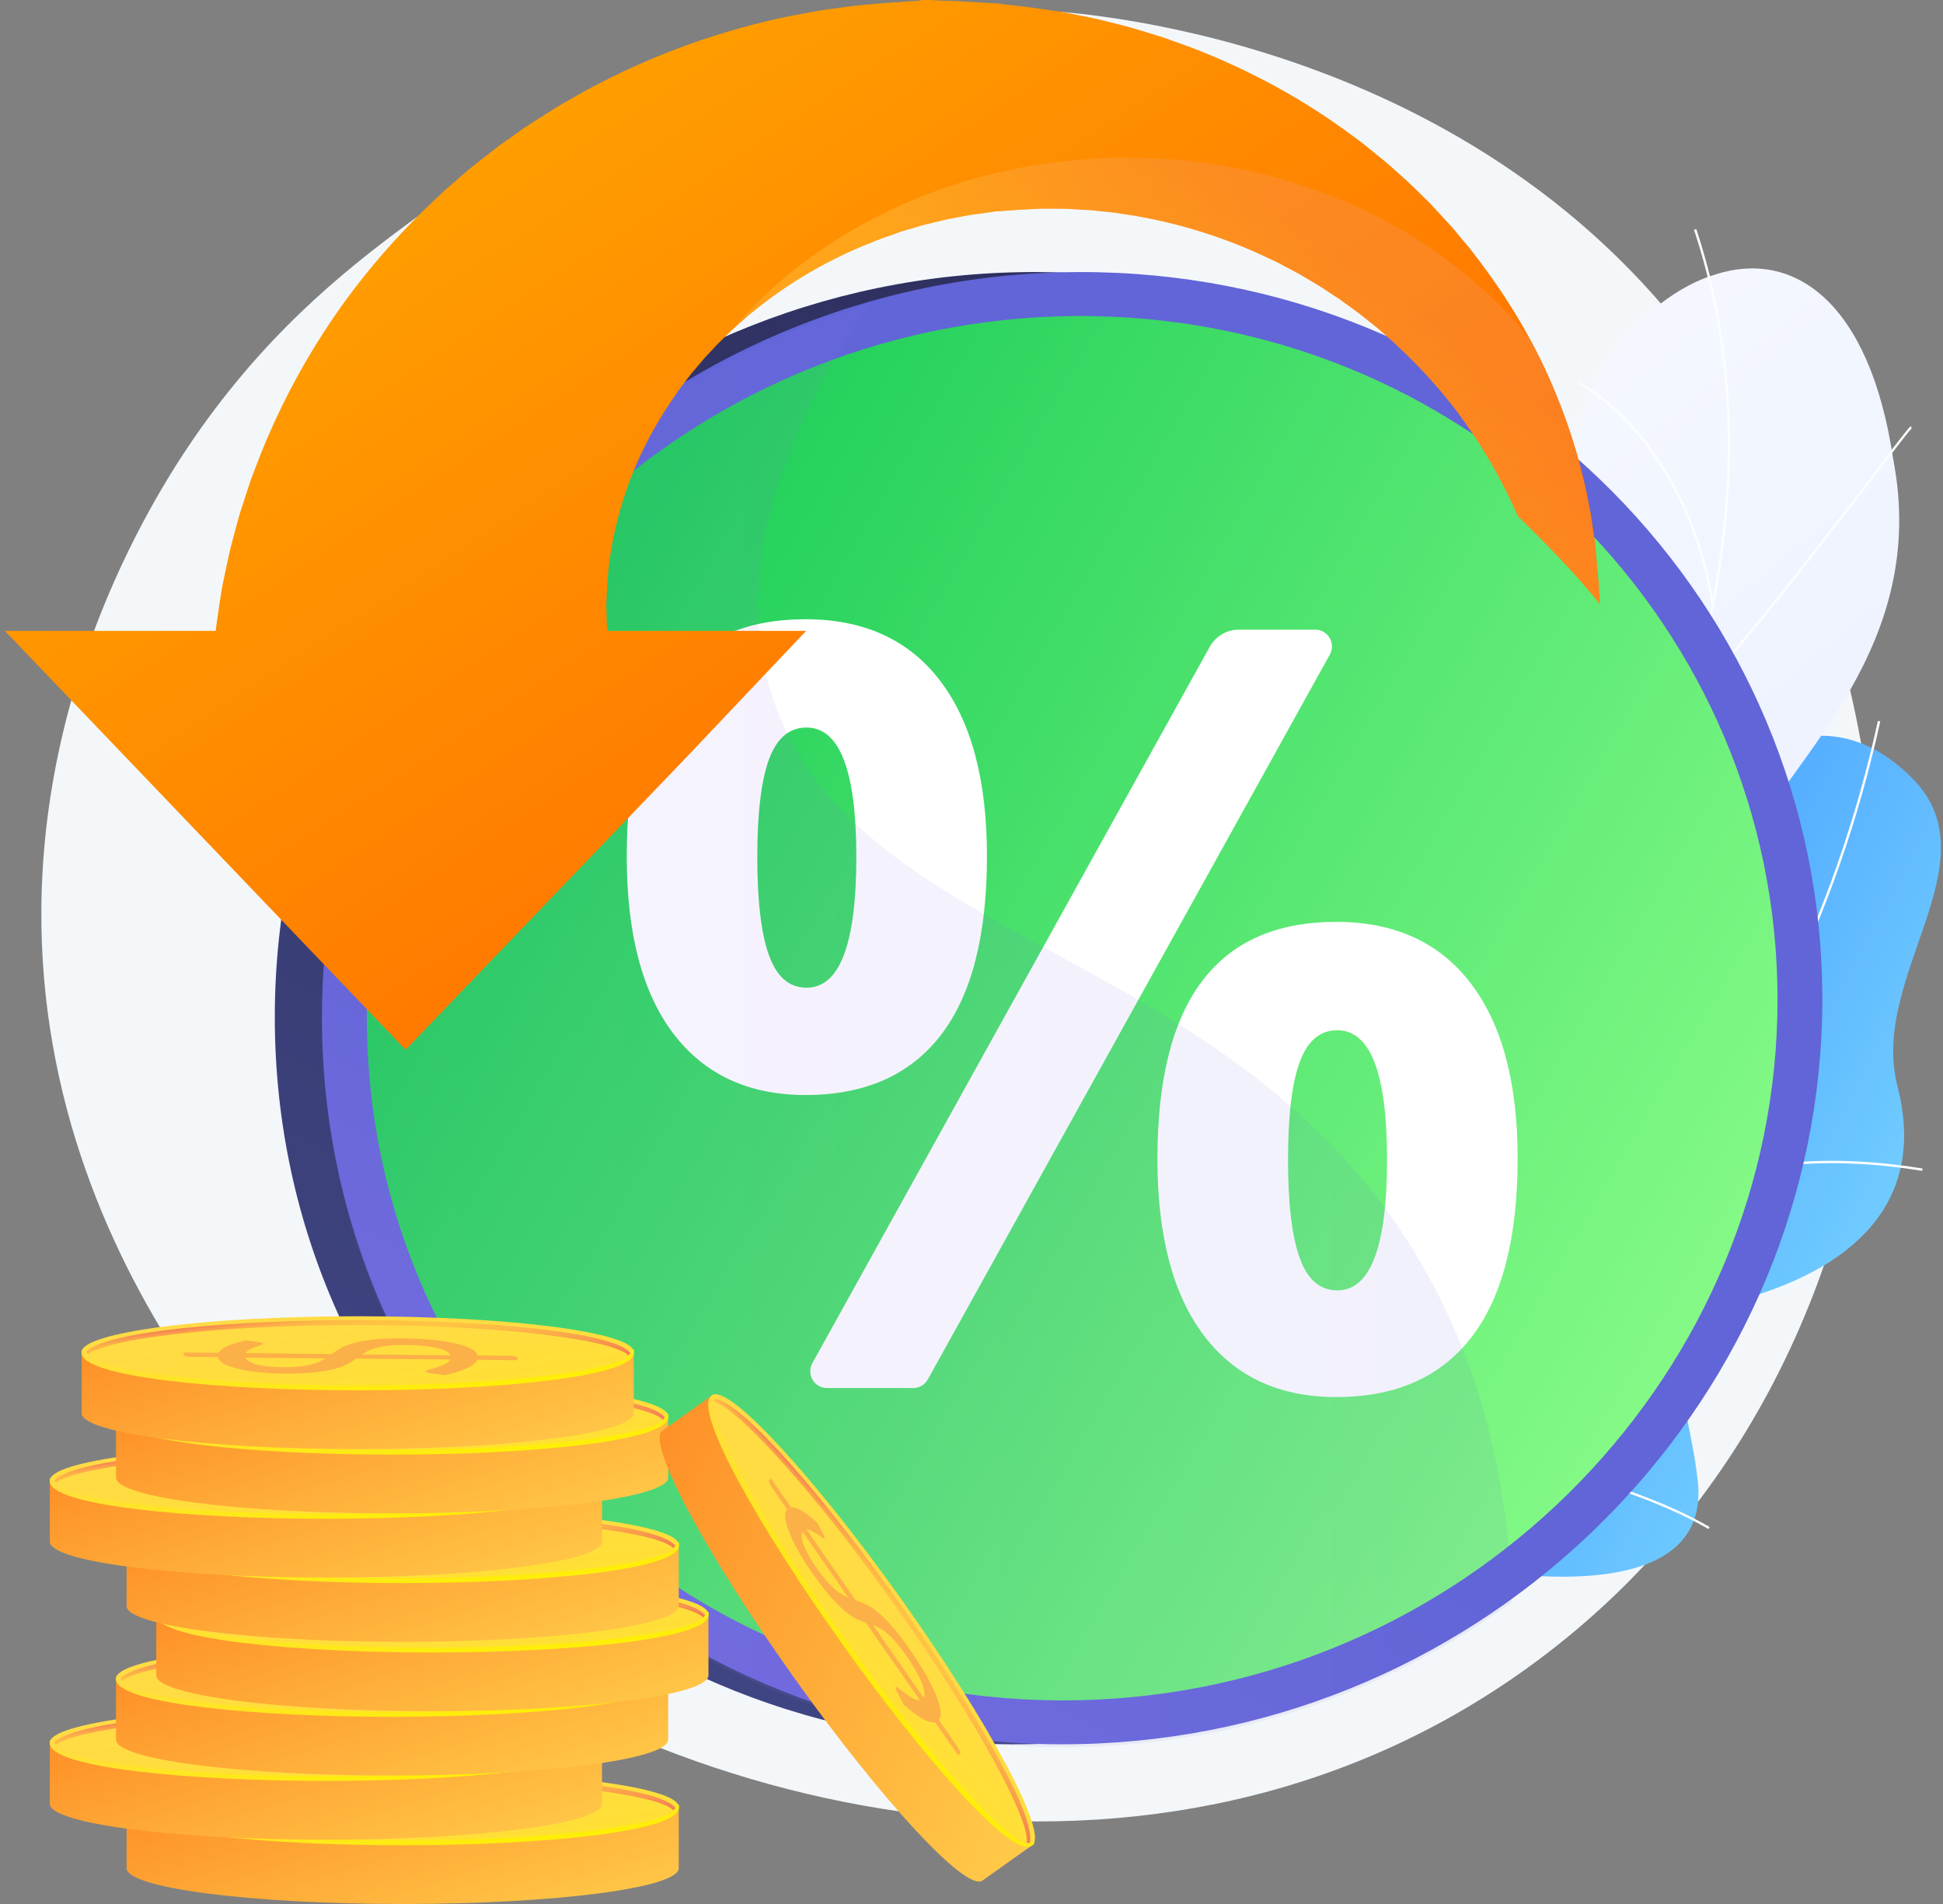 <svg width="100" height="98" viewBox="0 0 100 98" fill="none" xmlns="http://www.w3.org/2000/svg">
<rect x="0" y="0" width="100" height="98" fill="#808080" stroke="none"/>
<path d="M87.455 18.107C75.414 1.625 54.797 0.595 53.52 0.536C37.26 -0.218 25.651 8.075 21.467 11.159C18.427 13.4 14.212 16.564 10.277 22.129C8.482 24.667 2.229 34.087 2.129 46.761C1.974 66.462 16.802 79.285 19.496 81.519C34.058 93.601 59.531 99.618 78.633 85.834C101.07 69.647 100.841 36.431 87.455 18.107Z" fill="#F4F7FA"/>
<path d="M62.142 84.588C61.578 84.391 60.523 83.465 60.35 83.108C59.185 80.746 56.719 76.469 57.456 73.782C57.58 73.322 59.748 73.332 60.129 72.966C61.512 72.634 62.01 72.606 63.169 71.648C66.592 68.816 61.775 61.122 69.424 60.392C75.026 59.856 79.083 62.605 80.241 54.326C81.4 46.048 91.01 32.551 98.424 40.062C102.678 44.374 96.194 50.249 97.656 55.903C99.047 61.277 96.138 64.843 90.356 66.672C84.574 68.498 86.86 71.327 87.382 76.265C88.012 82.195 79.266 81.376 75.262 80.653C72.035 80.069 63.428 80.764 62.142 84.588Z" fill="url(#paint0_linear)"/>
<path d="M58.925 78.696L58.894 78.578C68.435 76.192 76.991 70.943 83.63 63.407C89.948 56.235 94.451 47.14 96.65 37.105L96.771 37.133C94.568 47.189 90.056 56.301 83.724 63.49C77.067 71.043 68.491 76.303 58.925 78.696Z" fill="#FCFDFE"/>
<path d="M87.929 78.7C83.295 76.013 74.978 74.212 69.39 74.678L69.379 74.557C74.992 74.087 83.34 75.899 87.991 78.596L87.929 78.7Z" fill="#FCFDFE"/>
<path d="M62.639 77.722L62.577 77.614C65.098 76.151 66.786 73.468 67.585 69.64C68.172 66.835 68.28 63.491 67.903 59.701L68.024 59.691C68.401 63.491 68.293 66.849 67.702 69.668C66.9 73.527 65.195 76.238 62.639 77.722Z" fill="#FCFDFE"/>
<path d="M84.581 62.43L84.516 62.326C89.125 59.324 94.911 59.48 98.95 60.144L98.929 60.265C94.911 59.608 89.16 59.449 84.581 62.43Z" fill="#FCFDFE"/>
<path d="M91.543 51.934L91.425 51.9C92.162 49.344 92.857 43.98 89.233 36.788L89.343 36.732C90.567 39.16 91.435 41.733 91.85 44.164C92.324 46.965 92.22 49.579 91.543 51.934Z" fill="#FCFDFE"/>
<path d="M77.644 80.356C74.639 79.914 71.634 79.402 68.636 78.825C68.588 78.87 67.602 72.334 70.707 68.907C76.846 62.267 72.71 56.309 71.53 52.778C69.663 47.802 70.645 42.417 75.708 42.338C81.324 42.141 82.341 32.845 81.324 24.39C80.535 20.268 84.429 15.264 88.309 14.119C92.272 12.854 96.228 15.447 97.442 23.664C99.278 33.181 92.331 38.921 89.762 43.69C87.23 48.372 93.12 52.162 88.378 56.312C84.395 59.998 79.37 62.651 81.206 67.281C83.098 71.867 82.645 75.612 77.644 80.356Z" fill="url(#paint1_linear)"/>
<path d="M73.626 80.744L73.505 80.74C73.505 80.681 76.379 66.935 81.331 53.556C82.016 51.391 82.759 49.206 83.478 47.093C85.404 41.435 87.393 35.584 88.337 29.757C89.392 23.245 89.018 17.38 87.185 11.827L87.303 11.789C89.139 17.36 89.52 23.245 88.458 29.774C87.51 35.608 85.519 41.466 83.592 47.127C82.873 49.24 82.13 51.426 81.445 53.59C76.451 67.081 73.633 80.664 73.626 80.744Z" fill="#FCFDFE"/>
<path d="M87.068 36.158L86.978 36.075C90.329 32.351 94.371 27.06 96.543 24.217C98.293 21.928 98.3 21.931 98.372 21.942L98.362 22L98.386 22.056C98.296 22.118 97.563 23.076 96.636 24.29C94.468 27.139 90.422 32.434 87.068 36.158Z" fill="#FCFDFE"/>
<path d="M88.081 31.054C87.389 26.787 85.629 23.979 84.277 22.378C82.783 20.607 81.407 19.836 81.269 19.819C81.269 19.819 81.282 19.819 81.296 19.808L81.227 19.708C81.258 19.687 81.293 19.691 81.376 19.729C81.746 19.891 83.132 20.756 84.588 22.564C86.421 24.84 87.669 27.772 88.199 31.037L88.081 31.054Z" fill="#FCFDFE"/>
<path d="M78.502 62.312L78.381 62.298C78.855 58.328 77.928 54.057 75.632 49.603C74.435 47.28 72.907 45.008 71.091 42.843C70.96 42.687 70.915 42.632 70.897 42.604L71.005 42.542C71.015 42.559 71.091 42.649 71.184 42.763C73.007 44.935 74.539 47.217 75.742 49.548C78.049 54.023 78.979 58.315 78.502 62.312Z" fill="#FCFDFE"/>
<path d="M79.858 58.131L79.754 58.066C83.357 52.242 90.958 51.837 91.024 51.858L91.069 51.917L91.027 51.976L91.007 51.917L91 51.976C90.879 51.979 83.406 52.401 79.858 58.131ZM90.986 51.862L91.007 51.92L90.986 51.862Z" fill="#FCFDFE"/>
<path d="M74.127 78.503L74.006 78.499C74.069 76.77 73.453 73.824 70.147 69.602C69.967 69.374 69.967 69.374 69.974 69.339L70.095 69.356L70.033 69.349L70.088 69.325C70.099 69.342 70.164 69.429 70.244 69.526C73.571 73.776 74.193 76.753 74.127 78.503Z" fill="#FCFDFE"/>
<path d="M74.892 75.245L74.774 75.211C75.154 73.897 76.655 71.32 82.416 68.838C82.496 68.803 82.548 68.782 82.565 68.772L82.621 68.879C82.6 68.889 82.548 68.914 82.465 68.948C76.749 71.414 75.265 73.952 74.892 75.245Z" fill="#FCFDFE"/>
<path d="M91.363 51.426C91.363 71.645 74.978 88.784 54.077 89.739C32.367 90.731 14.143 74.011 14.143 52.356C14.143 30.701 32.367 13.546 54.077 14.012C74.982 14.462 91.363 31.206 91.363 51.426Z" fill="url(#paint2_linear)"/>
<path d="M93.79 51.426C93.79 71.645 77.406 88.784 56.505 89.739C34.795 90.731 16.57 74.011 16.57 52.356C16.57 30.701 34.795 13.546 56.505 14.012C77.406 14.462 93.79 31.206 93.79 51.426Z" fill="url(#paint3_linear)"/>
<path d="M91.484 51.453C91.484 70.504 76.029 86.623 56.352 87.484C35.96 88.376 18.88 72.648 18.88 52.332C18.88 32.015 35.96 15.873 56.349 16.274C76.029 16.658 91.484 32.403 91.484 51.453Z" fill="url(#paint4_linear)"/>
<path d="M48.42 53.279C50.004 51.225 50.795 48.154 50.795 44.063C50.795 40.152 49.99 37.14 48.382 35.034C46.774 32.928 44.464 31.873 41.459 31.873C35.324 31.873 32.256 35.937 32.256 44.063C32.256 48.047 33.055 51.094 34.656 53.2C36.258 55.306 38.526 56.361 41.459 56.361C44.516 56.361 46.836 55.334 48.42 53.279ZM41.51 50.838C40.622 50.838 39.975 50.281 39.577 49.171C39.176 48.061 38.976 46.373 38.976 44.115C38.976 41.857 39.176 40.18 39.577 39.087C39.978 37.994 40.622 37.448 41.51 37.448C43.219 37.448 44.073 39.672 44.073 44.115C44.069 48.597 43.219 50.838 41.51 50.838Z" fill="white"/>
<path d="M75.694 50.61C74.086 48.504 71.776 47.449 68.771 47.449C62.636 47.449 59.569 51.512 59.569 59.639C59.569 63.605 60.367 66.642 61.968 68.748C63.57 70.854 65.838 71.908 68.771 71.908C71.828 71.908 74.151 70.881 75.732 68.827C77.316 66.773 78.108 63.709 78.108 59.639C78.108 55.728 77.305 52.719 75.694 50.61ZM68.826 66.417C67.937 66.417 67.291 65.86 66.893 64.75C66.492 63.64 66.291 61.953 66.291 59.694C66.291 57.436 66.492 55.759 66.893 54.666C67.294 53.573 67.937 53.027 68.826 53.027C70.534 53.027 71.388 55.251 71.388 59.694C71.385 64.176 70.534 66.417 68.826 66.417Z" fill="white"/>
<path d="M68.435 32.838C68.283 32.579 68.003 32.41 67.706 32.41H63.75C63.127 32.41 62.557 32.759 62.256 33.302L41.808 70.165C41.663 70.428 41.666 70.757 41.818 71.016C41.97 71.275 42.251 71.442 42.548 71.442H47.009C47.317 71.442 47.6 71.269 47.752 70.999L68.446 33.686C68.591 33.426 68.588 33.098 68.435 32.838Z" fill="white"/>
<g opacity="0.3">
<path opacity="0.3" d="M39.678 35.622C38.395 31.438 38.453 25.082 44.712 15.693C28.563 20.344 16.57 34.989 16.57 52.508C16.57 74.16 34.795 90.883 56.505 89.891C64.51 89.524 71.838 86.792 77.828 82.456C77.641 76.681 76.385 70.359 72.851 64.529C63.137 48.497 43.706 48.749 39.678 35.622Z" fill="url(#paint5_linear)"/>
</g>
<path d="M82.33 30.964V31.082C81.244 29.671 79.301 27.71 78.135 26.576C78.115 26.524 78.076 26.475 78.056 26.424C77.406 24.94 76.531 23.335 75.386 21.731C74.248 20.123 72.806 18.543 71.122 17.083C70.922 16.893 70.686 16.727 70.472 16.547C70.362 16.461 70.251 16.371 70.14 16.284L69.978 16.153C69.919 16.108 69.86 16.07 69.805 16.025C69.573 15.859 69.341 15.69 69.11 15.52L68.937 15.392L68.753 15.275C68.632 15.195 68.511 15.116 68.39 15.036C67.913 14.707 67.398 14.42 66.896 14.12C66.641 13.974 66.371 13.839 66.111 13.701C65.984 13.632 65.852 13.559 65.721 13.494C65.586 13.431 65.451 13.366 65.316 13.303C63.165 12.269 60.817 11.519 58.41 11.107C58.109 11.059 57.809 11.014 57.504 10.966C57.203 10.924 56.895 10.9 56.595 10.865L56.138 10.817L55.682 10.793L55.225 10.765C55.073 10.758 54.924 10.744 54.769 10.744C54.464 10.744 54.16 10.741 53.856 10.738C53.78 10.738 53.7 10.734 53.631 10.738L53.427 10.748L53.022 10.769L52.618 10.789C52.583 10.789 52.559 10.789 52.511 10.793L52.096 10.824L51.542 10.862L51.127 10.893L51.058 10.897H51.034C51.034 10.897 50.889 10.897 51.131 10.9L50.235 11.024C50.086 11.045 49.938 11.059 49.792 11.09L49.353 11.173L48.914 11.256L48.696 11.298C48.624 11.312 48.551 11.332 48.482 11.35C48.195 11.419 47.908 11.488 47.624 11.557C47.479 11.588 47.341 11.633 47.202 11.675L46.784 11.799L46.365 11.92L45.957 12.072C45.684 12.169 45.411 12.256 45.148 12.359C44.885 12.467 44.619 12.57 44.356 12.681C42.271 13.563 40.397 14.704 38.803 16.008L38.502 16.246L38.218 16.502C38.028 16.672 37.834 16.831 37.654 17.004C37.648 17.011 37.641 17.017 37.634 17.024C37.285 17.37 36.928 17.695 36.614 18.051C36.531 18.138 36.448 18.228 36.368 18.314L36.244 18.446L36.129 18.584C35.977 18.764 35.825 18.947 35.673 19.123C35.635 19.168 35.597 19.21 35.559 19.255L35.455 19.393C35.383 19.487 35.313 19.58 35.244 19.67C35.109 19.857 34.961 20.026 34.836 20.22C33.802 21.696 33.01 23.173 32.474 24.58C31.935 25.984 31.613 27.302 31.426 28.467C31.406 28.613 31.385 28.758 31.368 28.9C31.35 29.041 31.323 29.176 31.316 29.315C31.291 29.588 31.271 29.851 31.247 30.1C31.233 30.352 31.233 30.598 31.219 30.826C31.215 30.94 31.205 31.054 31.205 31.161C31.209 31.272 31.212 31.379 31.215 31.483C31.219 31.69 31.222 31.887 31.226 32.071C31.226 32.123 31.233 32.15 31.236 32.185C31.24 32.219 31.247 32.254 31.25 32.285C31.257 32.351 31.264 32.34 31.271 32.399C31.274 32.451 31.281 32.472 31.285 32.472H41.489L35.289 39.018L20.876 54.03L0.251 32.472H11.093C11.106 32.472 11.124 32.295 11.141 32.157C11.182 31.856 11.227 31.566 11.276 31.21C11.303 31.033 11.328 30.867 11.359 30.677C11.373 30.584 11.39 30.497 11.404 30.397C11.418 30.3 11.431 30.196 11.452 30.113C11.528 29.757 11.608 29.38 11.691 28.979C11.736 28.779 11.781 28.575 11.826 28.367C11.874 28.156 11.933 27.945 11.992 27.727C12.109 27.292 12.223 26.835 12.365 26.365C12.517 25.898 12.676 25.41 12.839 24.905C12.918 24.653 13.022 24.401 13.119 24.145C13.216 23.892 13.316 23.629 13.42 23.363C14.26 21.261 15.412 18.968 16.947 16.668C18.476 14.365 20.426 12.069 22.74 9.942C23.02 9.669 23.331 9.42 23.628 9.157C23.78 9.029 23.929 8.898 24.081 8.77L24.313 8.576L24.548 8.389C24.866 8.144 25.188 7.895 25.506 7.642L25.748 7.456L26.001 7.279C26.17 7.158 26.336 7.041 26.506 6.923C27.166 6.439 27.878 6.007 28.587 5.557C28.943 5.339 29.314 5.135 29.68 4.924C29.86 4.821 30.047 4.717 30.23 4.613C30.42 4.516 30.607 4.419 30.797 4.319C33.812 2.746 37.146 1.553 40.608 0.837C41.04 0.757 41.476 0.674 41.911 0.591C42.347 0.515 42.786 0.46 43.225 0.398L43.883 0.308L44.543 0.246L45.204 0.187C45.425 0.166 45.643 0.145 45.864 0.135C46.303 0.114 46.746 0.066 47.188 0.045C47.296 0.041 47.41 0 47.517 0H47.849L48.51 0.035L49.17 0.055C49.391 0.055 49.609 0.083 49.831 0.093L51.141 0.169C51.439 0.173 51.245 0.176 51.321 0.18L51.356 0.183L51.425 0.19L51.56 0.207L51.836 0.239L52.386 0.304L52.663 0.335L52.798 0.353L52.967 0.373L53.662 0.47L54.357 0.571L54.703 0.622C54.817 0.64 54.917 0.664 55.025 0.685C55.447 0.771 55.872 0.858 56.294 0.941C56.505 0.982 56.712 1.037 56.92 1.089L57.546 1.248L58.165 1.407L58.777 1.591C59.181 1.715 59.589 1.833 59.99 1.971C60.388 2.113 60.786 2.255 61.18 2.396C64.317 3.583 67.177 5.166 69.639 7.01C69.794 7.124 69.947 7.238 70.102 7.352C70.251 7.47 70.4 7.591 70.548 7.712C70.842 7.95 71.139 8.182 71.423 8.427C71.983 8.929 72.54 9.406 73.052 9.928C73.183 10.056 73.308 10.184 73.439 10.309L73.629 10.499L73.813 10.696C74.055 10.959 74.297 11.222 74.532 11.477L74.712 11.671L74.881 11.872C74.992 12.007 75.106 12.138 75.213 12.273C75.434 12.539 75.663 12.795 75.863 13.068C76.987 14.514 77.938 15.977 78.727 17.422C79.111 18.124 79.453 18.823 79.757 19.511C80.691 21.617 81.293 23.619 81.669 25.403C81.711 25.628 81.756 25.846 81.797 26.064C81.839 26.278 81.887 26.489 81.912 26.7C81.97 27.122 82.029 27.523 82.085 27.911C82.129 28.301 82.157 28.675 82.188 29.031C82.202 29.207 82.219 29.38 82.233 29.553C82.24 29.723 82.278 29.885 82.285 30.048C82.278 30.373 82.33 30.68 82.33 30.964Z" fill="url(#paint6_linear)"/>
<path opacity="0.4" d="M82.33 30.964V31.082C81.244 29.671 79.301 27.71 78.135 26.576C78.115 26.524 78.077 26.475 78.056 26.424C77.406 24.94 76.531 23.335 75.386 21.731C74.249 20.123 72.806 18.543 71.122 17.083C70.922 16.893 70.687 16.727 70.472 16.547C70.362 16.461 70.251 16.371 70.14 16.284L69.978 16.153C69.919 16.108 69.86 16.07 69.805 16.025C69.573 15.859 69.341 15.69 69.11 15.52L68.937 15.392L68.754 15.274C68.632 15.195 68.511 15.116 68.39 15.036C67.913 14.707 67.398 14.42 66.897 14.12C66.641 13.974 66.371 13.839 66.112 13.701C65.984 13.632 65.852 13.559 65.721 13.494C65.586 13.431 65.451 13.366 65.316 13.303C63.165 12.269 60.817 11.519 58.41 11.107C58.109 11.059 57.809 11.014 57.504 10.966C57.203 10.924 56.896 10.9 56.595 10.865L56.138 10.817L55.682 10.793L55.225 10.765C55.073 10.758 54.924 10.744 54.769 10.744C54.465 10.744 54.16 10.741 53.856 10.738C53.78 10.738 53.7 10.734 53.631 10.738L53.427 10.748L53.023 10.769L52.618 10.789C52.583 10.789 52.559 10.789 52.511 10.793L52.096 10.824L51.542 10.862L51.127 10.893L51.058 10.896H51.034C51.034 10.896 50.889 10.896 51.131 10.9L50.235 11.024C50.087 11.045 49.938 11.059 49.793 11.09L49.353 11.173L48.914 11.256L48.696 11.298C48.624 11.312 48.551 11.332 48.482 11.35C48.195 11.419 47.908 11.488 47.624 11.557C47.479 11.588 47.341 11.633 47.202 11.675L46.784 11.799L46.366 11.92L45.958 12.072C45.684 12.169 45.411 12.256 45.148 12.359C44.886 12.466 44.619 12.57 44.356 12.681C42.271 13.563 40.397 14.704 38.803 16.008L38.502 16.246L38.218 16.502C38.028 16.672 37.834 16.831 37.654 17.004C37.648 17.011 37.641 17.017 37.634 17.024C42.216 11.623 49.633 8.116 58.009 8.116C66.589 8.116 74.169 11.799 78.716 17.422C79.1 18.124 79.443 18.823 79.747 19.511C80.681 21.617 81.282 23.619 81.659 25.403C81.701 25.628 81.746 25.846 81.787 26.064C81.829 26.278 81.877 26.489 81.901 26.7C81.96 27.122 82.019 27.523 82.074 27.91C82.119 28.301 82.147 28.675 82.178 29.031C82.192 29.207 82.209 29.38 82.223 29.553C82.23 29.723 82.268 29.885 82.275 30.048C82.278 30.373 82.33 30.68 82.33 30.964Z" fill="url(#paint7_linear)"/>
<path d="M6.514 93.006V96.157C6.514 97.174 12.877 98 20.724 98C28.57 98 34.933 97.174 34.933 96.157V93.006H6.514Z" fill="url(#paint8_linear)"/>
<path d="M34.934 93.006C34.934 94.023 28.571 94.85 20.725 94.85C12.878 94.85 6.515 94.023 6.515 93.006C6.515 91.99 12.878 91.163 20.725 91.163C28.571 91.163 34.934 91.986 34.934 93.006Z" fill="url(#paint9_linear)"/>
<path d="M20.723 94.978C13.773 94.978 6.507 94.314 6.507 93.034C6.507 92.965 6.531 92.841 6.604 92.841C6.673 92.841 6.645 92.937 6.645 93.006C6.645 93.819 12.427 94.722 20.727 94.722C29.026 94.722 34.808 93.816 34.808 93.006C34.808 92.937 34.819 92.872 34.891 92.872C34.961 92.872 34.943 92.965 34.943 93.034C34.94 94.314 27.674 94.978 20.723 94.978Z" fill="url(#paint10_linear)"/>
<path d="M19.382 93.11C19.52 93.013 19.669 92.92 19.828 92.823C19.983 92.73 20.191 92.643 20.44 92.567C20.689 92.491 21 92.429 21.377 92.38C21.75 92.332 22.221 92.308 22.781 92.304C23.331 92.301 23.846 92.318 24.327 92.356C24.808 92.394 25.233 92.45 25.599 92.526C25.966 92.602 26.263 92.692 26.492 92.802C26.72 92.913 26.855 93.038 26.9 93.179L28.501 93.197C28.618 93.197 28.719 93.207 28.808 93.224C28.898 93.242 28.94 93.266 28.94 93.293V93.425L26.882 93.404C26.81 93.567 26.626 93.712 26.332 93.847C26.039 93.982 25.662 94.096 25.205 94.196L24.455 94.092C24.389 94.082 24.334 94.068 24.289 94.054C24.247 94.037 24.223 94.023 24.223 94.002C24.223 93.978 24.282 93.947 24.396 93.916C24.514 93.885 24.642 93.843 24.787 93.795C24.932 93.746 25.074 93.691 25.215 93.626C25.354 93.56 25.447 93.484 25.496 93.39L20.64 93.342C20.512 93.435 20.371 93.529 20.212 93.618C20.052 93.708 19.845 93.791 19.582 93.864C19.319 93.937 18.994 93.996 18.607 94.04C18.216 94.085 17.725 94.11 17.134 94.113C16.688 94.117 16.256 94.099 15.83 94.061C15.405 94.027 15.028 93.971 14.699 93.899C14.371 93.826 14.101 93.74 13.89 93.632C13.679 93.525 13.562 93.404 13.537 93.269L12.22 93.255C12.102 93.255 12.002 93.245 11.909 93.228C11.819 93.21 11.77 93.186 11.77 93.159V93.027L13.572 93.044C13.652 92.906 13.814 92.785 14.063 92.681C14.312 92.578 14.616 92.488 14.976 92.405L15.578 92.488C15.761 92.512 15.851 92.543 15.851 92.578C15.851 92.595 15.813 92.619 15.737 92.647C15.661 92.674 15.571 92.709 15.467 92.747C15.363 92.785 15.263 92.83 15.166 92.882C15.069 92.934 14.997 92.993 14.948 93.058L19.382 93.11ZM14.938 93.287C14.973 93.373 15.056 93.446 15.177 93.511C15.298 93.574 15.45 93.626 15.633 93.667C15.816 93.708 16.02 93.736 16.249 93.757C16.477 93.774 16.719 93.784 16.968 93.784C17.258 93.784 17.514 93.771 17.732 93.746C17.947 93.722 18.137 93.691 18.303 93.65C18.465 93.608 18.61 93.563 18.732 93.508C18.853 93.453 18.963 93.397 19.06 93.332L14.938 93.287ZM25.506 93.169C25.471 93.082 25.381 93.003 25.243 92.937C25.105 92.872 24.928 92.816 24.718 92.771C24.503 92.726 24.254 92.692 23.971 92.671C23.687 92.65 23.376 92.64 23.034 92.64C22.729 92.64 22.466 92.654 22.248 92.681C22.031 92.706 21.84 92.74 21.678 92.785C21.519 92.83 21.381 92.879 21.266 92.937C21.152 92.996 21.049 93.058 20.952 93.124L25.506 93.169Z" fill="#FCB048"/>
<path d="M20.724 91.36C14.388 91.36 7.79 91.917 6.735 92.996C6.777 93.034 6.815 93.076 6.85 93.117C7.738 92.367 13.185 91.613 20.72 91.613C28.449 91.613 33.982 92.408 34.653 93.176C34.688 93.134 34.722 93.093 34.76 93.055C33.892 91.938 27.173 91.36 20.724 91.36Z" fill="url(#paint11_linear)"/>
<path d="M2.565 89.696V92.846C2.565 93.863 8.928 94.69 16.774 94.69C24.621 94.69 30.984 93.863 30.984 92.846V89.696H2.565Z" fill="url(#paint12_linear)"/>
<path d="M30.98 89.696C30.98 90.713 24.617 91.539 16.771 91.539C8.924 91.539 2.562 90.713 2.562 89.696C2.562 88.679 8.924 87.853 16.771 87.853C24.621 87.849 30.98 88.676 30.98 89.696Z" fill="url(#paint13_linear)"/>
<path d="M16.774 91.666C9.823 91.666 2.558 91.002 2.558 89.723C2.558 89.654 2.582 89.529 2.655 89.529C2.724 89.529 2.696 89.626 2.696 89.695C2.696 90.508 8.478 91.41 16.778 91.41C25.077 91.41 30.859 90.504 30.859 89.695C30.859 89.626 30.87 89.56 30.942 89.56C31.011 89.56 30.994 89.654 30.994 89.723C30.991 91.002 23.722 91.666 16.774 91.666Z" fill="url(#paint14_linear)"/>
<path d="M15.429 89.797C15.567 89.7 15.716 89.607 15.875 89.51C16.031 89.417 16.238 89.33 16.487 89.254C16.736 89.178 17.047 89.116 17.424 89.068C17.798 89.019 18.268 88.995 18.828 88.992C19.378 88.988 19.893 89.005 20.374 89.043C20.855 89.081 21.28 89.137 21.647 89.213C22.013 89.289 22.311 89.379 22.539 89.49C22.767 89.6 22.902 89.725 22.947 89.866L24.548 89.884C24.666 89.884 24.766 89.894 24.856 89.911C24.946 89.929 24.987 89.953 24.987 89.981V90.112L22.93 90.091C22.857 90.254 22.674 90.399 22.38 90.534C22.086 90.669 21.709 90.783 21.253 90.883L20.502 90.779C20.436 90.769 20.381 90.755 20.336 90.741C20.291 90.724 20.27 90.71 20.27 90.689C20.27 90.665 20.329 90.634 20.443 90.603C20.561 90.572 20.689 90.53 20.834 90.482C20.979 90.434 21.121 90.378 21.263 90.312C21.401 90.247 21.495 90.171 21.543 90.077L16.688 90.029C16.56 90.122 16.418 90.216 16.259 90.306C16.1 90.395 15.893 90.478 15.63 90.551C15.367 90.624 15.042 90.683 14.655 90.728C14.264 90.772 13.773 90.797 13.181 90.8C12.735 90.804 12.303 90.786 11.878 90.748C11.452 90.714 11.075 90.658 10.747 90.586C10.418 90.513 10.149 90.427 9.938 90.319C9.727 90.212 9.609 90.091 9.585 89.956L8.267 89.942C8.15 89.942 8.049 89.932 7.956 89.915C7.866 89.897 7.818 89.873 7.818 89.846V89.714L9.619 89.732C9.699 89.593 9.861 89.472 10.111 89.368C10.36 89.265 10.664 89.175 11.023 89.095L11.625 89.178C11.808 89.203 11.898 89.234 11.898 89.268C11.898 89.285 11.86 89.31 11.784 89.337C11.708 89.365 11.618 89.4 11.514 89.438C11.411 89.476 11.31 89.521 11.214 89.573C11.117 89.624 11.044 89.683 10.996 89.749L15.429 89.797ZM10.989 89.977C11.023 90.064 11.106 90.136 11.227 90.202C11.348 90.264 11.501 90.316 11.684 90.358C11.867 90.399 12.071 90.427 12.3 90.447C12.528 90.465 12.77 90.475 13.019 90.475C13.309 90.475 13.565 90.461 13.783 90.437C13.997 90.413 14.188 90.382 14.354 90.34C14.516 90.299 14.661 90.254 14.782 90.198C14.903 90.143 15.014 90.088 15.111 90.022L10.989 89.977ZM21.557 89.859C21.522 89.773 21.432 89.694 21.294 89.628C21.156 89.562 20.979 89.507 20.768 89.462C20.554 89.417 20.305 89.382 20.021 89.362C19.738 89.341 19.427 89.33 19.084 89.33C18.78 89.33 18.517 89.344 18.299 89.372C18.081 89.396 17.891 89.431 17.729 89.476C17.57 89.521 17.431 89.569 17.317 89.628C17.203 89.687 17.099 89.749 17.003 89.815L21.557 89.859Z" fill="#FCB048"/>
<path d="M16.774 88.051C10.439 88.051 3.841 88.608 2.786 89.687C2.828 89.725 2.866 89.766 2.9 89.808C3.789 89.057 9.236 88.303 16.771 88.303C24.5 88.303 30.033 89.099 30.704 89.866C30.738 89.825 30.773 89.783 30.811 89.745C29.943 88.628 23.224 88.051 16.774 88.051Z" fill="url(#paint15_linear)"/>
<path d="M5.971 86.394V89.545C5.971 90.561 12.334 91.388 20.18 91.388C28.027 91.388 34.39 90.561 34.39 89.545V86.394H5.971Z" fill="url(#paint16_linear)"/>
<path d="M34.391 86.394C34.391 87.411 28.028 88.238 20.182 88.238C12.335 88.238 5.972 87.411 5.972 86.394C5.972 85.378 12.335 84.551 20.182 84.551C28.028 84.551 34.391 85.378 34.391 86.394Z" fill="url(#paint17_linear)"/>
<path d="M20.18 88.366C13.23 88.366 5.964 87.702 5.964 86.422C5.964 86.353 5.988 86.228 6.061 86.228C6.13 86.228 6.103 86.325 6.103 86.394C6.103 87.207 11.884 88.11 20.184 88.11C28.483 88.11 34.266 87.204 34.266 86.394C34.266 86.325 34.276 86.26 34.349 86.26C34.418 86.26 34.4 86.353 34.4 86.422C34.397 87.702 27.131 88.366 20.18 88.366Z" fill="url(#paint18_linear)"/>
<path d="M18.839 86.498C18.977 86.401 19.126 86.308 19.285 86.211C19.441 86.118 19.648 86.031 19.897 85.955C20.146 85.879 20.457 85.817 20.834 85.769C21.208 85.72 21.678 85.696 22.238 85.692C22.788 85.689 23.303 85.706 23.784 85.744C24.265 85.782 24.69 85.838 25.056 85.914C25.423 85.99 25.721 86.08 25.949 86.19C26.177 86.301 26.312 86.426 26.357 86.567L27.958 86.585C28.076 86.585 28.176 86.595 28.266 86.612C28.356 86.63 28.397 86.654 28.397 86.681V86.813L26.34 86.792C26.267 86.955 26.084 87.1 25.79 87.235C25.496 87.37 25.119 87.484 24.662 87.584L23.912 87.48C23.846 87.47 23.791 87.456 23.746 87.442C23.701 87.425 23.68 87.411 23.68 87.39C23.68 87.366 23.739 87.335 23.853 87.304C23.971 87.273 24.099 87.231 24.244 87.183C24.389 87.135 24.531 87.079 24.673 87.013C24.811 86.948 24.904 86.872 24.953 86.778L20.098 86.73C19.97 86.823 19.828 86.917 19.669 87.007C19.51 87.096 19.302 87.179 19.039 87.252C18.777 87.325 18.451 87.383 18.064 87.428C17.673 87.473 17.182 87.498 16.591 87.501C16.145 87.504 15.713 87.487 15.287 87.449C14.862 87.415 14.485 87.359 14.156 87.287C13.828 87.214 13.558 87.128 13.347 87.02C13.136 86.913 13.019 86.792 12.995 86.657L11.677 86.643C11.559 86.643 11.459 86.633 11.366 86.616C11.276 86.599 11.227 86.574 11.227 86.547V86.415L13.029 86.433C13.109 86.294 13.271 86.173 13.52 86.069C13.769 85.966 14.073 85.876 14.433 85.796L15.035 85.879C15.218 85.903 15.308 85.934 15.308 85.969C15.308 85.986 15.27 86.011 15.194 86.038C15.118 86.066 15.028 86.1 14.924 86.139C14.82 86.177 14.72 86.222 14.623 86.273C14.527 86.325 14.454 86.384 14.405 86.45L18.839 86.498ZM14.395 86.678C14.43 86.764 14.513 86.837 14.634 86.903C14.755 86.965 14.907 87.017 15.09 87.058C15.274 87.1 15.477 87.128 15.706 87.148C15.934 87.166 16.176 87.176 16.425 87.176C16.715 87.176 16.971 87.162 17.189 87.138C17.404 87.114 17.594 87.083 17.76 87.041C17.922 87 18.068 86.955 18.189 86.899C18.31 86.844 18.42 86.789 18.517 86.723L14.395 86.678ZM24.963 86.56C24.929 86.474 24.839 86.394 24.7 86.329C24.562 86.263 24.386 86.208 24.175 86.163C23.96 86.118 23.711 86.083 23.428 86.062C23.144 86.042 22.833 86.031 22.491 86.031C22.186 86.031 21.924 86.045 21.706 86.073C21.488 86.097 21.298 86.132 21.135 86.177C20.976 86.222 20.838 86.27 20.724 86.329C20.609 86.388 20.506 86.45 20.409 86.516L24.963 86.56Z" fill="#FCB048"/>
<path d="M20.184 84.752C13.849 84.752 7.251 85.309 6.196 86.388C6.237 86.426 6.275 86.467 6.31 86.509C7.199 85.758 12.645 85.004 20.18 85.004C27.91 85.004 33.443 85.8 34.113 86.567C34.148 86.526 34.182 86.484 34.221 86.446C33.352 85.329 26.63 84.752 20.184 84.752Z" fill="url(#paint19_linear)"/>
<path d="M8.043 83.085V86.235C8.043 87.252 14.406 88.079 22.253 88.079C30.099 88.079 36.462 87.252 36.462 86.235V83.085H8.043Z" fill="url(#paint20_linear)"/>
<path d="M22.249 84.928C30.096 84.928 36.458 84.103 36.458 83.085C36.458 82.067 30.096 81.242 22.249 81.242C14.401 81.242 8.039 82.067 8.039 83.085C8.039 84.103 14.401 84.928 22.249 84.928Z" fill="url(#paint21_linear)"/>
<path d="M22.248 85.056C15.298 85.056 8.032 84.392 8.032 83.113C8.032 83.043 8.056 82.919 8.129 82.919C8.198 82.919 8.17 83.016 8.17 83.085C8.17 83.898 13.953 84.8 22.252 84.8C30.552 84.8 36.334 83.894 36.334 83.085C36.334 83.016 36.344 82.95 36.416 82.95C36.486 82.95 36.468 83.043 36.468 83.113C36.468 84.392 29.199 85.056 22.248 85.056Z" fill="url(#paint22_linear)"/>
<path d="M20.907 83.189C21.045 83.092 21.194 82.999 21.353 82.902C21.509 82.808 21.716 82.722 21.965 82.646C22.214 82.57 22.525 82.507 22.902 82.459C23.276 82.411 23.746 82.386 24.306 82.383C24.856 82.379 25.371 82.397 25.852 82.435C26.333 82.473 26.758 82.528 27.125 82.604C27.491 82.68 27.788 82.77 28.017 82.881C28.245 82.992 28.38 83.116 28.425 83.258L30.026 83.275C30.143 83.275 30.244 83.286 30.334 83.303C30.424 83.32 30.465 83.344 30.465 83.372V83.503L28.407 83.483C28.335 83.645 28.152 83.79 27.858 83.925C27.564 84.06 27.187 84.174 26.73 84.275L25.98 84.171C25.914 84.16 25.859 84.147 25.814 84.133C25.772 84.115 25.748 84.102 25.748 84.081C25.748 84.057 25.807 84.026 25.921 83.995C26.039 83.963 26.167 83.922 26.312 83.874C26.457 83.825 26.599 83.77 26.741 83.704C26.879 83.638 26.972 83.562 27.021 83.469L22.166 83.42C22.038 83.514 21.896 83.607 21.737 83.697C21.578 83.787 21.37 83.87 21.107 83.943C20.845 84.015 20.52 84.074 20.132 84.119C19.741 84.164 19.25 84.188 18.659 84.192C18.213 84.195 17.781 84.178 17.355 84.14C16.93 84.105 16.553 84.05 16.224 83.977C15.896 83.905 15.626 83.818 15.415 83.711C15.204 83.604 15.087 83.483 15.063 83.348L13.745 83.334C13.627 83.334 13.527 83.324 13.434 83.306C13.344 83.289 13.296 83.265 13.296 83.237V83.106L15.097 83.123C15.177 82.985 15.339 82.864 15.588 82.76C15.837 82.656 16.142 82.566 16.501 82.487L17.103 82.57C17.286 82.594 17.376 82.625 17.376 82.66C17.376 82.677 17.338 82.701 17.262 82.729C17.186 82.757 17.096 82.791 16.992 82.829C16.889 82.867 16.788 82.912 16.691 82.964C16.595 83.016 16.522 83.075 16.474 83.14L20.907 83.189ZM16.463 83.365C16.498 83.452 16.581 83.524 16.702 83.59C16.823 83.652 16.975 83.704 17.158 83.746C17.341 83.787 17.546 83.815 17.774 83.835C18.002 83.853 18.244 83.863 18.493 83.863C18.784 83.863 19.039 83.849 19.257 83.825C19.472 83.801 19.662 83.77 19.828 83.728C19.99 83.687 20.136 83.642 20.257 83.586C20.378 83.531 20.488 83.476 20.585 83.41L16.463 83.365ZM27.031 83.248C26.997 83.161 26.907 83.082 26.768 83.016C26.63 82.95 26.454 82.895 26.243 82.85C26.028 82.805 25.779 82.77 25.496 82.75C25.212 82.729 24.901 82.718 24.559 82.718C24.254 82.718 23.991 82.732 23.774 82.76C23.556 82.784 23.366 82.819 23.203 82.864C23.044 82.909 22.906 82.957 22.791 83.016C22.677 83.075 22.574 83.137 22.477 83.203L27.031 83.248Z" fill="#FCB048"/>
<path d="M22.252 81.439C15.917 81.439 9.319 81.996 8.264 83.075C8.305 83.113 8.343 83.154 8.378 83.196C9.267 82.445 14.713 81.691 22.248 81.691C29.977 81.691 35.51 82.487 36.181 83.254C36.216 83.213 36.25 83.171 36.288 83.133C35.42 82.016 28.698 81.439 22.252 81.439Z" fill="url(#paint23_linear)"/>
<path d="M6.514 79.513V82.663C6.514 83.68 12.877 84.506 20.724 84.506C28.57 84.506 34.933 83.68 34.933 82.663V79.513H6.514Z" fill="url(#paint24_linear)"/>
<path d="M34.934 79.513C34.934 80.529 28.571 81.356 20.725 81.356C12.878 81.356 6.515 80.529 6.515 79.513C6.515 78.496 12.878 77.67 20.725 77.67C28.571 77.67 34.934 78.496 34.934 79.513Z" fill="url(#paint25_linear)"/>
<path d="M20.723 81.484C13.773 81.484 6.507 80.82 6.507 79.54C6.507 79.471 6.531 79.347 6.604 79.347C6.673 79.347 6.645 79.444 6.645 79.513C6.645 80.326 12.427 81.228 20.727 81.228C29.026 81.228 34.808 80.322 34.808 79.513C34.808 79.444 34.819 79.378 34.891 79.378C34.961 79.378 34.943 79.471 34.943 79.54C34.94 80.82 27.674 81.484 20.723 81.484Z" fill="url(#paint26_linear)"/>
<path d="M19.382 79.617C19.52 79.52 19.669 79.426 19.828 79.329C19.983 79.236 20.191 79.15 20.44 79.074C20.689 78.998 21 78.935 21.377 78.887C21.751 78.838 22.221 78.814 22.781 78.811C23.331 78.807 23.846 78.825 24.327 78.863C24.808 78.901 25.233 78.956 25.599 79.032C25.966 79.108 26.263 79.198 26.492 79.309C26.72 79.419 26.855 79.544 26.9 79.686L28.501 79.703C28.618 79.703 28.719 79.713 28.809 79.731C28.898 79.748 28.94 79.772 28.94 79.8V79.931L26.882 79.91C26.81 80.073 26.627 80.218 26.333 80.353C26.039 80.488 25.662 80.602 25.205 80.702L24.455 80.599C24.389 80.588 24.334 80.574 24.289 80.561C24.247 80.543 24.223 80.529 24.223 80.509C24.223 80.484 24.282 80.453 24.396 80.422C24.514 80.391 24.642 80.35 24.787 80.301C24.932 80.253 25.074 80.198 25.216 80.132C25.354 80.066 25.447 79.99 25.496 79.897L20.644 79.852C20.516 79.945 20.374 80.038 20.215 80.128C20.056 80.218 19.849 80.301 19.586 80.374C19.323 80.447 18.998 80.505 18.611 80.55C18.22 80.595 17.729 80.619 17.137 80.623C16.691 80.626 16.259 80.609 15.834 80.571C15.408 80.536 15.031 80.481 14.703 80.409C14.374 80.336 14.105 80.249 13.894 80.142C13.683 80.035 13.565 79.914 13.541 79.779L12.223 79.765C12.106 79.765 12.006 79.755 11.912 79.738C11.822 79.72 11.774 79.696 11.774 79.668V79.537L13.576 79.554C13.655 79.416 13.818 79.295 14.067 79.191C14.316 79.087 14.62 78.998 14.98 78.918L15.581 79.001C15.764 79.025 15.854 79.056 15.854 79.091C15.854 79.108 15.816 79.132 15.74 79.16C15.664 79.188 15.574 79.222 15.471 79.26C15.367 79.298 15.267 79.343 15.17 79.395C15.073 79.447 15 79.506 14.952 79.572L19.382 79.617ZM14.938 79.796C14.973 79.883 15.056 79.955 15.177 80.021C15.298 80.083 15.45 80.135 15.633 80.177C15.816 80.218 16.02 80.246 16.249 80.267C16.477 80.284 16.719 80.294 16.968 80.294C17.259 80.294 17.514 80.281 17.732 80.256C17.947 80.232 18.137 80.201 18.303 80.159C18.465 80.118 18.611 80.073 18.732 80.018C18.853 79.962 18.963 79.907 19.06 79.841L14.938 79.796ZM25.506 79.679C25.471 79.592 25.382 79.513 25.243 79.447C25.105 79.381 24.929 79.326 24.718 79.281C24.503 79.236 24.254 79.202 23.971 79.181C23.687 79.16 23.376 79.15 23.034 79.15C22.729 79.15 22.466 79.163 22.248 79.191C22.031 79.215 21.84 79.25 21.678 79.295C21.519 79.34 21.381 79.388 21.266 79.447C21.152 79.506 21.049 79.568 20.952 79.634L25.506 79.679Z" fill="#FCB048"/>
<path d="M20.724 77.87C14.388 77.87 7.79 78.427 6.735 79.506C6.777 79.544 6.815 79.585 6.85 79.627C7.738 78.876 13.185 78.123 20.72 78.123C28.449 78.123 33.982 78.918 34.653 79.686C34.688 79.644 34.722 79.603 34.76 79.565C33.892 78.448 27.173 77.87 20.724 77.87Z" fill="url(#paint27_linear)"/>
<path d="M2.565 76.203V79.353C2.565 80.37 8.928 81.196 16.774 81.196C24.621 81.196 30.984 80.37 30.984 79.353V76.203H2.565Z" fill="url(#paint28_linear)"/>
<path d="M16.776 78.046C24.624 78.046 30.986 77.22 30.986 76.202C30.986 75.184 24.624 74.359 16.776 74.359C8.928 74.359 2.567 75.184 2.567 76.202C2.567 77.22 8.928 78.046 16.776 78.046Z" fill="url(#paint29_linear)"/>
<path d="M16.774 78.173C9.823 78.173 2.558 77.509 2.558 76.229C2.558 76.16 2.582 76.036 2.655 76.036C2.724 76.036 2.696 76.132 2.696 76.202C2.696 77.014 8.478 77.917 16.778 77.917C25.077 77.917 30.859 77.011 30.859 76.202C30.859 76.132 30.87 76.067 30.942 76.067C31.011 76.067 30.994 76.16 30.994 76.229C30.991 77.509 23.722 78.173 16.774 78.173Z" fill="url(#paint30_linear)"/>
<path d="M15.429 76.304C15.567 76.207 15.716 76.114 15.875 76.017C16.031 75.923 16.238 75.837 16.487 75.761C16.736 75.685 17.047 75.623 17.424 75.574C17.798 75.526 18.268 75.501 18.828 75.498C19.378 75.495 19.893 75.512 20.374 75.55C20.855 75.588 21.28 75.643 21.647 75.719C22.013 75.795 22.311 75.885 22.539 75.996C22.767 76.107 22.902 76.231 22.947 76.373L24.548 76.39C24.666 76.39 24.766 76.401 24.856 76.418C24.946 76.435 24.987 76.459 24.987 76.487V76.618L22.93 76.598C22.857 76.76 22.674 76.906 22.38 77.04C22.086 77.175 21.709 77.289 21.253 77.39L20.502 77.286C20.436 77.275 20.381 77.262 20.336 77.248C20.291 77.231 20.27 77.217 20.27 77.196C20.27 77.172 20.329 77.141 20.443 77.109C20.561 77.078 20.689 77.037 20.834 76.989C20.979 76.94 21.121 76.885 21.263 76.819C21.401 76.753 21.495 76.677 21.543 76.584L16.688 76.535C16.56 76.629 16.418 76.722 16.259 76.812C16.1 76.902 15.893 76.985 15.63 77.058C15.367 77.13 15.042 77.189 14.655 77.234C14.264 77.279 13.773 77.303 13.181 77.307C12.735 77.31 12.303 77.293 11.878 77.255C11.452 77.22 11.075 77.165 10.747 77.092C10.418 77.02 10.149 76.933 9.938 76.826C9.727 76.719 9.609 76.598 9.585 76.463L8.267 76.449C8.15 76.449 8.049 76.439 7.956 76.421C7.866 76.404 7.818 76.38 7.818 76.352V76.221L9.619 76.238C9.699 76.1 9.861 75.979 10.111 75.875C10.36 75.771 10.664 75.681 11.023 75.602L11.625 75.685C11.808 75.709 11.898 75.74 11.898 75.775C11.898 75.792 11.86 75.816 11.784 75.844C11.708 75.871 11.618 75.906 11.514 75.944C11.411 75.982 11.31 76.027 11.214 76.079C11.117 76.131 11.044 76.19 10.996 76.255L15.429 76.304ZM10.989 76.484C11.023 76.57 11.106 76.643 11.227 76.708C11.348 76.771 11.501 76.823 11.684 76.864C11.867 76.906 12.071 76.933 12.3 76.954C12.528 76.971 12.77 76.982 13.019 76.982C13.309 76.982 13.565 76.968 13.783 76.944C13.997 76.919 14.188 76.888 14.354 76.847C14.516 76.805 14.661 76.76 14.782 76.705C14.903 76.65 15.014 76.594 15.111 76.529L10.989 76.484ZM21.557 76.366C21.522 76.28 21.432 76.204 21.294 76.134C21.156 76.069 20.979 76.013 20.768 75.968C20.554 75.923 20.305 75.889 20.021 75.868C19.738 75.847 19.427 75.837 19.084 75.837C18.78 75.837 18.517 75.851 18.299 75.878C18.081 75.903 17.891 75.937 17.729 75.982C17.57 76.027 17.431 76.076 17.317 76.134C17.203 76.193 17.099 76.255 17.003 76.321L21.557 76.366Z" fill="#FCB048"/>
<path d="M16.774 74.557C10.439 74.557 3.841 75.114 2.786 76.193C2.828 76.231 2.866 76.272 2.9 76.314C3.789 75.564 9.236 74.81 16.771 74.81C24.5 74.81 30.033 75.605 30.704 76.373C30.738 76.331 30.773 76.29 30.811 76.252C29.943 75.135 23.224 74.557 16.774 74.557Z" fill="url(#paint31_linear)"/>
<path d="M5.971 72.901V76.051C5.971 77.068 12.334 77.894 20.18 77.894C28.027 77.894 34.39 77.068 34.39 76.051V72.901H5.971Z" fill="url(#paint32_linear)"/>
<path d="M20.182 74.744C28.029 74.744 34.391 73.919 34.391 72.901C34.391 71.883 28.029 71.058 20.182 71.058C12.334 71.058 5.972 71.883 5.972 72.901C5.972 73.919 12.334 74.744 20.182 74.744Z" fill="url(#paint33_linear)"/>
<path d="M20.18 74.872C13.23 74.872 5.964 74.208 5.964 72.929C5.964 72.859 5.988 72.735 6.061 72.735C6.13 72.735 6.103 72.832 6.103 72.901C6.103 73.714 11.884 74.616 20.184 74.616C28.483 74.616 34.266 73.71 34.266 72.901C34.266 72.832 34.276 72.766 34.349 72.766C34.418 72.766 34.4 72.859 34.4 72.929C34.397 74.212 27.131 74.872 20.18 74.872Z" fill="url(#paint34_linear)"/>
<path d="M18.839 73.005C18.977 72.908 19.126 72.814 19.285 72.718C19.441 72.624 19.648 72.538 19.897 72.462C20.146 72.386 20.457 72.323 20.834 72.275C21.208 72.227 21.678 72.202 22.238 72.199C22.788 72.195 23.303 72.213 23.784 72.251C24.265 72.289 24.69 72.344 25.056 72.42C25.423 72.496 25.721 72.586 25.949 72.697C26.177 72.808 26.312 72.932 26.357 73.074L27.958 73.091C28.076 73.091 28.176 73.101 28.266 73.119C28.356 73.136 28.397 73.16 28.397 73.188V73.319L26.34 73.299C26.267 73.461 26.084 73.606 25.79 73.741C25.496 73.876 25.119 73.99 24.662 74.091L23.912 73.987C23.846 73.976 23.791 73.963 23.746 73.949C23.701 73.931 23.68 73.918 23.68 73.897C23.68 73.873 23.739 73.841 23.853 73.81C23.971 73.779 24.099 73.738 24.244 73.689C24.389 73.641 24.531 73.586 24.673 73.52C24.811 73.454 24.904 73.378 24.953 73.285L20.098 73.236C19.97 73.33 19.828 73.423 19.669 73.513C19.51 73.603 19.302 73.686 19.039 73.758C18.777 73.831 18.451 73.89 18.064 73.935C17.673 73.98 17.182 74.004 16.591 74.007C16.145 74.011 15.713 73.994 15.287 73.956C14.862 73.921 14.485 73.866 14.156 73.793C13.828 73.72 13.558 73.634 13.347 73.527C13.136 73.42 13.019 73.299 12.995 73.164L11.677 73.15C11.559 73.15 11.459 73.139 11.366 73.122C11.276 73.105 11.227 73.081 11.227 73.053V72.922L13.029 72.939C13.109 72.801 13.271 72.68 13.52 72.576C13.769 72.472 14.073 72.382 14.433 72.299L15.035 72.382C15.218 72.406 15.308 72.438 15.308 72.472C15.308 72.489 15.27 72.514 15.194 72.541C15.118 72.569 15.028 72.603 14.924 72.641C14.82 72.68 14.72 72.725 14.623 72.776C14.527 72.828 14.454 72.887 14.405 72.953L18.839 73.005ZM14.395 73.184C14.43 73.271 14.513 73.344 14.634 73.409C14.755 73.471 14.907 73.523 15.09 73.565C15.274 73.606 15.477 73.634 15.706 73.655C15.934 73.672 16.176 73.682 16.425 73.682C16.715 73.682 16.971 73.669 17.189 73.644C17.404 73.62 17.594 73.589 17.76 73.547C17.922 73.506 18.068 73.461 18.189 73.406C18.31 73.35 18.42 73.295 18.517 73.229L14.395 73.184ZM24.963 73.067C24.929 72.98 24.839 72.901 24.7 72.835C24.562 72.769 24.386 72.714 24.175 72.669C23.96 72.624 23.711 72.59 23.428 72.569C23.144 72.548 22.833 72.538 22.491 72.538C22.186 72.538 21.924 72.552 21.706 72.579C21.488 72.603 21.298 72.638 21.135 72.683C20.976 72.728 20.838 72.776 20.724 72.835C20.609 72.894 20.506 72.956 20.409 73.022L24.963 73.067Z" fill="#FCB048"/>
<path d="M20.184 71.258C13.849 71.258 7.251 71.815 6.196 72.894C6.237 72.932 6.275 72.974 6.31 73.015C7.199 72.265 12.645 71.511 20.18 71.511C27.91 71.511 33.443 72.306 34.113 73.074C34.148 73.032 34.182 72.991 34.221 72.953C33.352 71.836 26.63 71.258 20.184 71.258Z" fill="url(#paint35_linear)"/>
<path d="M4.2 69.591V72.742C4.2 73.758 10.563 74.585 18.41 74.585C26.256 74.585 32.619 73.758 32.619 72.742V69.591H4.2Z" fill="url(#paint36_linear)"/>
<path d="M18.411 71.435C26.259 71.435 32.62 70.609 32.62 69.591C32.62 68.573 26.259 67.748 18.411 67.748C10.563 67.748 4.202 68.573 4.202 69.591C4.202 70.609 10.563 71.435 18.411 71.435Z" fill="url(#paint37_linear)"/>
<path d="M18.41 71.562C11.459 71.562 4.194 70.898 4.194 69.619C4.194 69.55 4.218 69.425 4.29 69.425C4.36 69.425 4.332 69.522 4.332 69.591C4.332 70.404 10.114 71.307 18.413 71.307C26.713 71.307 32.495 70.4 32.495 69.591C32.495 69.522 32.505 69.457 32.578 69.457C32.647 69.457 32.63 69.55 32.63 69.619C32.626 70.898 25.357 71.562 18.41 71.562Z" fill="url(#paint38_linear)"/>
<path d="M17.065 69.695C17.203 69.598 17.352 69.505 17.511 69.408C17.666 69.315 17.874 69.228 18.123 69.152C18.372 69.076 18.683 69.014 19.06 68.966C19.433 68.917 19.904 68.893 20.464 68.889C21.014 68.886 21.529 68.903 22.01 68.941C22.491 68.979 22.916 69.035 23.282 69.111C23.649 69.187 23.946 69.277 24.175 69.387C24.403 69.498 24.538 69.623 24.583 69.764L26.184 69.782C26.301 69.782 26.402 69.792 26.491 69.809C26.581 69.827 26.623 69.851 26.623 69.878V70.01L24.565 69.989C24.493 70.152 24.309 70.297 24.015 70.432C23.721 70.567 23.345 70.681 22.888 70.781L22.138 70.677C22.072 70.667 22.017 70.653 21.972 70.639C21.927 70.622 21.906 70.605 21.906 70.587C21.906 70.563 21.965 70.532 22.079 70.501C22.197 70.47 22.325 70.428 22.47 70.38C22.615 70.332 22.757 70.276 22.898 70.21C23.037 70.145 23.13 70.069 23.179 69.975L18.323 69.927C18.195 70.02 18.054 70.114 17.895 70.204C17.735 70.293 17.528 70.376 17.265 70.449C17.002 70.522 16.677 70.58 16.29 70.625C15.899 70.67 15.408 70.695 14.817 70.698C14.371 70.701 13.938 70.684 13.513 70.646C13.088 70.612 12.711 70.556 12.382 70.484C12.054 70.411 11.784 70.325 11.573 70.217C11.362 70.11 11.245 69.989 11.22 69.854L9.903 69.84C9.785 69.84 9.685 69.83 9.592 69.813C9.502 69.795 9.453 69.771 9.453 69.744V69.612L11.255 69.629C11.335 69.491 11.497 69.37 11.746 69.266C11.995 69.163 12.299 69.073 12.659 68.99L13.261 69.073C13.444 69.097 13.534 69.128 13.534 69.163C13.534 69.18 13.496 69.204 13.42 69.232C13.344 69.259 13.254 69.294 13.15 69.332C13.046 69.37 12.946 69.415 12.849 69.467C12.752 69.519 12.68 69.578 12.631 69.643L17.065 69.695ZM12.624 69.875C12.659 69.961 12.742 70.034 12.863 70.1C12.984 70.162 13.136 70.214 13.319 70.255C13.503 70.297 13.707 70.325 13.935 70.345C14.163 70.363 14.405 70.373 14.654 70.373C14.945 70.373 15.201 70.359 15.419 70.335C15.633 70.311 15.823 70.28 15.989 70.238C16.152 70.197 16.297 70.152 16.418 70.096C16.539 70.041 16.65 69.986 16.747 69.92L12.624 69.875ZM23.192 69.757C23.158 69.671 23.068 69.591 22.93 69.526C22.791 69.46 22.615 69.405 22.404 69.36C22.19 69.315 21.941 69.28 21.657 69.259C21.373 69.239 21.062 69.228 20.72 69.228C20.416 69.228 20.153 69.242 19.935 69.27C19.717 69.294 19.527 69.329 19.364 69.374C19.205 69.418 19.067 69.467 18.953 69.526C18.839 69.585 18.735 69.647 18.638 69.712L23.192 69.757Z" fill="#FCB048"/>
<path d="M18.41 67.949C12.075 67.949 5.476 68.505 4.422 69.585C4.463 69.623 4.501 69.664 4.536 69.706C5.425 68.955 10.871 68.201 18.406 68.201C26.135 68.201 31.668 68.997 32.339 69.764C32.374 69.723 32.408 69.681 32.446 69.643C31.578 68.526 24.859 67.949 18.41 67.949Z" fill="url(#paint39_linear)"/>
<path d="M36.658 71.815L34.089 73.641C33.259 74.232 36.275 79.893 40.822 86.287C45.37 92.681 49.73 97.388 50.56 96.796L53.13 94.97L36.658 71.815Z" fill="url(#paint40_linear)"/>
<path d="M53.13 94.971C52.3 95.562 47.939 90.855 43.392 84.461C38.844 78.067 35.829 72.403 36.659 71.815C37.489 71.224 41.849 75.93 46.397 82.324C50.948 88.718 53.96 94.379 53.13 94.971Z" fill="url(#paint41_linear)"/>
<path d="M43.288 84.534C39.259 78.87 35.587 72.566 36.631 71.822C36.69 71.781 36.804 71.729 36.845 71.787C36.887 71.846 36.79 71.877 36.731 71.915C36.071 72.386 38.685 77.621 43.495 84.385C48.306 91.146 52.393 95.337 53.057 94.864C53.116 94.822 53.175 94.794 53.216 94.853C53.258 94.912 53.171 94.95 53.112 94.991C52.068 95.735 47.316 90.198 43.288 84.534Z" fill="url(#paint42_linear)"/>
<path d="M44.031 82.359C44.19 82.418 44.353 82.483 44.522 82.556C44.688 82.629 44.879 82.746 45.083 82.905C45.29 83.064 45.522 83.282 45.778 83.562C46.033 83.839 46.328 84.209 46.653 84.662C46.974 85.108 47.258 85.537 47.507 85.952C47.756 86.367 47.956 86.744 48.105 87.086C48.257 87.428 48.354 87.722 48.395 87.975C48.437 88.224 48.413 88.407 48.323 88.528L49.236 89.842C49.301 89.936 49.353 90.025 49.391 90.109C49.429 90.192 49.436 90.24 49.412 90.257L49.305 90.333L48.129 88.646C47.956 88.68 47.728 88.615 47.448 88.452C47.168 88.29 46.857 88.051 46.511 87.736L46.161 87.065C46.13 87.003 46.11 86.951 46.099 86.906C46.085 86.861 46.089 86.834 46.103 86.823C46.123 86.809 46.179 86.841 46.276 86.913C46.369 86.989 46.48 87.072 46.601 87.162C46.725 87.252 46.853 87.335 46.988 87.415C47.123 87.491 47.24 87.522 47.341 87.508L44.567 83.524C44.419 83.476 44.26 83.41 44.093 83.334C43.928 83.258 43.741 83.133 43.53 82.964C43.319 82.795 43.084 82.563 42.821 82.269C42.558 81.975 42.254 81.591 41.908 81.111C41.649 80.751 41.41 80.388 41.196 80.021C40.978 79.655 40.805 79.316 40.673 79.008C40.542 78.697 40.456 78.427 40.421 78.192C40.386 77.96 40.414 77.794 40.514 77.694L39.761 76.611C39.695 76.518 39.643 76.428 39.601 76.342C39.563 76.259 39.556 76.207 39.581 76.189L39.688 76.114L40.718 77.59C40.877 77.576 41.071 77.638 41.299 77.78C41.528 77.925 41.78 78.119 42.053 78.365L42.337 78.904C42.423 79.067 42.451 79.16 42.423 79.181C42.409 79.191 42.368 79.174 42.302 79.129C42.236 79.081 42.157 79.029 42.064 78.966C41.974 78.904 41.877 78.849 41.78 78.8C41.68 78.752 41.59 78.724 41.51 78.724L44.031 82.359ZM41.31 78.842C41.261 78.921 41.248 79.029 41.265 79.167C41.285 79.302 41.331 79.457 41.403 79.63C41.476 79.803 41.572 79.987 41.687 80.184C41.804 80.381 41.936 80.581 42.081 80.785C42.25 81.021 42.409 81.221 42.555 81.387C42.7 81.55 42.835 81.684 42.963 81.795C43.091 81.906 43.212 81.996 43.326 82.061C43.44 82.131 43.551 82.183 43.658 82.227L41.31 78.842ZM47.534 87.383C47.586 87.304 47.597 87.186 47.569 87.038C47.541 86.889 47.486 86.713 47.4 86.512C47.313 86.311 47.196 86.09 47.05 85.845C46.905 85.603 46.732 85.34 46.532 85.063C46.355 84.818 46.189 84.61 46.044 84.448C45.895 84.285 45.757 84.15 45.629 84.043C45.501 83.936 45.38 83.853 45.269 83.797C45.155 83.739 45.044 83.69 44.937 83.649L47.534 87.383Z" fill="#FCB048"/>
<path d="M46.237 82.442C42.565 77.279 38.287 72.227 36.797 71.991C36.79 72.047 36.779 72.102 36.766 72.157C37.893 72.448 41.662 76.449 46.03 82.591C50.508 88.888 53.071 93.857 52.836 94.85C52.888 94.853 52.943 94.856 52.995 94.867C53.396 93.504 49.972 87.695 46.237 82.442Z" fill="url(#paint43_linear)"/>
<defs>
<linearGradient id="paint0_linear" x1="99.893" y1="84.588" x2="45.985" y2="57.225" gradientUnits="userSpaceOnUse">
<stop stop-color="#86E6FF"/>
<stop offset="1" stop-color="#1A68FF"/>
</linearGradient>
<linearGradient id="paint1_linear" x1="85.748" y1="336.61" x2="-95.149" y2="118.004" gradientUnits="userSpaceOnUse">
<stop stop-color="#ABC4FF"/>
<stop offset="1" stop-color="white"/>
</linearGradient>
<linearGradient id="paint2_linear" x1="25.564" y1="103.813" x2="83.8" y2="-7.513" gradientUnits="userSpaceOnUse">
<stop stop-color="#444B8C"/>
<stop offset="0.996" stop-color="#26264F"/>
</linearGradient>
<linearGradient id="paint3_linear" x1="-10.089" y1="176.61" x2="48.147" y2="65.283" gradientUnits="userSpaceOnUse">
<stop stop-color="#AA80F9"/>
<stop offset="0.996" stop-color="#6165D7"/>
</linearGradient>
<linearGradient id="paint4_linear" x1="17.134" y1="16.267" x2="99.437" y2="64.39" gradientUnits="userSpaceOnUse">
<stop stop-color="#02C34D"/>
<stop offset="1" stop-color="#91FF8C"/>
</linearGradient>
<linearGradient id="paint5_linear" x1="16.571" y1="52.811" x2="77.826" y2="52.811" gradientUnits="userSpaceOnUse">
<stop stop-color="#AA80F9"/>
<stop offset="0.996" stop-color="#6165D7"/>
</linearGradient>
<linearGradient id="paint6_linear" x1="0.251" y1="0" x2="49.879" y2="75.391" gradientUnits="userSpaceOnUse">
<stop stop-color="#FFB200"/>
<stop offset="1" stop-color="#FF5800"/>
</linearGradient>
<linearGradient id="paint7_linear" x1="55.562" y1="30.108" x2="70.1" y2="10.183" gradientUnits="userSpaceOnUse">
<stop stop-color="#FCB148"/>
<stop offset="0.052" stop-color="#FDBA46"/>
<stop offset="0.142" stop-color="#FFC244"/>
<stop offset="0.318" stop-color="#FFC444"/>
<stop offset="0.485" stop-color="#FDB946"/>
<stop offset="0.775" stop-color="#F99C4D"/>
<stop offset="0.866" stop-color="#F8924F"/>
<stop offset="1" stop-color="#F8924F"/>
</linearGradient>
<linearGradient id="paint8_linear" x1="5.795" y1="93.006" x2="9.805" y2="105.848" gradientUnits="userSpaceOnUse">
<stop stop-color="#FE8E27"/>
<stop offset="1" stop-color="#FFCC4A"/>
</linearGradient>
<linearGradient id="paint9_linear" x1="20.583" y1="91.821" x2="22.306" y2="106.249" gradientUnits="userSpaceOnUse">
<stop stop-color="#FFDB44"/>
<stop offset="1" stop-color="#FEEF06"/>
</linearGradient>
<linearGradient id="paint10_linear" x1="20.507" y1="91.177" x2="21.036" y2="95.609" gradientUnits="userSpaceOnUse">
<stop stop-color="#FFDB44"/>
<stop offset="1" stop-color="#FEEF06"/>
</linearGradient>
<linearGradient id="paint11_linear" x1="21.004" y1="95.144" x2="20.477" y2="90.728" gradientUnits="userSpaceOnUse">
<stop offset="0.004" stop-color="#F36F56"/>
<stop offset="0.306" stop-color="#F99C4C"/>
<stop offset="0.545" stop-color="#FDB946"/>
<stop offset="0.682" stop-color="#FFC444"/>
<stop offset="0.804" stop-color="#FFC244"/>
<stop offset="0.867" stop-color="#FEBA46"/>
<stop offset="0.916" stop-color="#FCAD49"/>
<stop offset="0.958" stop-color="#F99A4D"/>
<stop offset="0.996" stop-color="#F58152"/>
<stop offset="1" stop-color="#F57E53"/>
</linearGradient>
<linearGradient id="paint12_linear" x1="1.845" y1="89.696" x2="5.856" y2="102.538" gradientUnits="userSpaceOnUse">
<stop stop-color="#FE8E27"/>
<stop offset="1" stop-color="#FFCC4A"/>
</linearGradient>
<linearGradient id="paint13_linear" x1="16.632" y1="88.509" x2="18.355" y2="102.938" gradientUnits="userSpaceOnUse">
<stop stop-color="#FFDB44"/>
<stop offset="1" stop-color="#FEEF06"/>
</linearGradient>
<linearGradient id="paint14_linear" x1="16.557" y1="87.865" x2="17.086" y2="92.296" gradientUnits="userSpaceOnUse">
<stop stop-color="#FFDB44"/>
<stop offset="1" stop-color="#FEEF06"/>
</linearGradient>
<linearGradient id="paint15_linear" x1="17.054" y1="91.834" x2="16.527" y2="87.418" gradientUnits="userSpaceOnUse">
<stop offset="0.004" stop-color="#F36F56"/>
<stop offset="0.306" stop-color="#F99C4C"/>
<stop offset="0.545" stop-color="#FDB946"/>
<stop offset="0.682" stop-color="#FFC444"/>
<stop offset="0.804" stop-color="#FFC244"/>
<stop offset="0.867" stop-color="#FEBA46"/>
<stop offset="0.916" stop-color="#FCAD49"/>
<stop offset="0.958" stop-color="#F99A4D"/>
<stop offset="0.996" stop-color="#F58152"/>
<stop offset="1" stop-color="#F57E53"/>
</linearGradient>
<linearGradient id="paint16_linear" x1="5.252" y1="86.394" x2="9.262" y2="99.236" gradientUnits="userSpaceOnUse">
<stop stop-color="#FE8E27"/>
<stop offset="1" stop-color="#FFCC4A"/>
</linearGradient>
<linearGradient id="paint17_linear" x1="20.041" y1="85.21" x2="21.765" y2="99.638" gradientUnits="userSpaceOnUse">
<stop stop-color="#FFDB44"/>
<stop offset="1" stop-color="#FEEF06"/>
</linearGradient>
<linearGradient id="paint18_linear" x1="19.965" y1="84.566" x2="20.494" y2="88.998" gradientUnits="userSpaceOnUse">
<stop stop-color="#FFDB44"/>
<stop offset="1" stop-color="#FEEF06"/>
</linearGradient>
<linearGradient id="paint19_linear" x1="20.462" y1="88.533" x2="19.935" y2="84.117" gradientUnits="userSpaceOnUse">
<stop offset="0.004" stop-color="#F36F56"/>
<stop offset="0.306" stop-color="#F99C4C"/>
<stop offset="0.545" stop-color="#FDB946"/>
<stop offset="0.682" stop-color="#FFC444"/>
<stop offset="0.804" stop-color="#FFC244"/>
<stop offset="0.867" stop-color="#FEBA46"/>
<stop offset="0.916" stop-color="#FCAD49"/>
<stop offset="0.958" stop-color="#F99A4D"/>
<stop offset="0.996" stop-color="#F58152"/>
<stop offset="1" stop-color="#F57E53"/>
</linearGradient>
<linearGradient id="paint20_linear" x1="7.324" y1="83.085" x2="11.335" y2="95.927" gradientUnits="userSpaceOnUse">
<stop stop-color="#FE8E27"/>
<stop offset="1" stop-color="#FFCC4A"/>
</linearGradient>
<linearGradient id="paint21_linear" x1="22.108" y1="81.899" x2="23.832" y2="96.328" gradientUnits="userSpaceOnUse">
<stop stop-color="#FFDB44"/>
<stop offset="1" stop-color="#FEEF06"/>
</linearGradient>
<linearGradient id="paint22_linear" x1="22.033" y1="81.256" x2="22.562" y2="85.687" gradientUnits="userSpaceOnUse">
<stop stop-color="#FFDB44"/>
<stop offset="1" stop-color="#FEEF06"/>
</linearGradient>
<linearGradient id="paint23_linear" x1="22.531" y1="85.223" x2="22.003" y2="80.807" gradientUnits="userSpaceOnUse">
<stop offset="0.004" stop-color="#F36F56"/>
<stop offset="0.306" stop-color="#F99C4C"/>
<stop offset="0.545" stop-color="#FDB946"/>
<stop offset="0.682" stop-color="#FFC444"/>
<stop offset="0.804" stop-color="#FFC244"/>
<stop offset="0.867" stop-color="#FEBA46"/>
<stop offset="0.916" stop-color="#FCAD49"/>
<stop offset="0.958" stop-color="#F99A4D"/>
<stop offset="0.996" stop-color="#F58152"/>
<stop offset="1" stop-color="#F57E53"/>
</linearGradient>
<linearGradient id="paint24_linear" x1="5.795" y1="79.513" x2="9.805" y2="92.354" gradientUnits="userSpaceOnUse">
<stop stop-color="#FE8E27"/>
<stop offset="1" stop-color="#FFCC4A"/>
</linearGradient>
<linearGradient id="paint25_linear" x1="20.583" y1="78.328" x2="22.306" y2="92.756" gradientUnits="userSpaceOnUse">
<stop stop-color="#FFDB44"/>
<stop offset="1" stop-color="#FEEF06"/>
</linearGradient>
<linearGradient id="paint26_linear" x1="20.507" y1="77.684" x2="21.036" y2="82.116" gradientUnits="userSpaceOnUse">
<stop stop-color="#FFDB44"/>
<stop offset="1" stop-color="#FEEF06"/>
</linearGradient>
<linearGradient id="paint27_linear" x1="21.004" y1="81.651" x2="20.477" y2="77.236" gradientUnits="userSpaceOnUse">
<stop offset="0.004" stop-color="#F36F56"/>
<stop offset="0.306" stop-color="#F99C4C"/>
<stop offset="0.545" stop-color="#FDB946"/>
<stop offset="0.682" stop-color="#FFC444"/>
<stop offset="0.804" stop-color="#FFC244"/>
<stop offset="0.867" stop-color="#FEBA46"/>
<stop offset="0.916" stop-color="#FCAD49"/>
<stop offset="0.958" stop-color="#F99A4D"/>
<stop offset="0.996" stop-color="#F58152"/>
<stop offset="1" stop-color="#F57E53"/>
</linearGradient>
<linearGradient id="paint28_linear" x1="1.845" y1="76.203" x2="5.856" y2="89.044" gradientUnits="userSpaceOnUse">
<stop stop-color="#FE8E27"/>
<stop offset="1" stop-color="#FFCC4A"/>
</linearGradient>
<linearGradient id="paint29_linear" x1="16.634" y1="75.017" x2="18.357" y2="89.445" gradientUnits="userSpaceOnUse">
<stop stop-color="#FFDB44"/>
<stop offset="1" stop-color="#FEEF06"/>
</linearGradient>
<linearGradient id="paint30_linear" x1="16.557" y1="74.373" x2="17.086" y2="78.804" gradientUnits="userSpaceOnUse">
<stop stop-color="#FFDB44"/>
<stop offset="1" stop-color="#FEEF06"/>
</linearGradient>
<linearGradient id="paint31_linear" x1="17.054" y1="78.341" x2="16.527" y2="73.925" gradientUnits="userSpaceOnUse">
<stop offset="0.004" stop-color="#F36F56"/>
<stop offset="0.306" stop-color="#F99C4C"/>
<stop offset="0.545" stop-color="#FDB946"/>
<stop offset="0.682" stop-color="#FFC444"/>
<stop offset="0.804" stop-color="#FFC244"/>
<stop offset="0.867" stop-color="#FEBA46"/>
<stop offset="0.916" stop-color="#FCAD49"/>
<stop offset="0.958" stop-color="#F99A4D"/>
<stop offset="0.996" stop-color="#F58152"/>
<stop offset="1" stop-color="#F57E53"/>
</linearGradient>
<linearGradient id="paint32_linear" x1="5.252" y1="72.901" x2="9.262" y2="85.742" gradientUnits="userSpaceOnUse">
<stop stop-color="#FE8E27"/>
<stop offset="1" stop-color="#FFCC4A"/>
</linearGradient>
<linearGradient id="paint33_linear" x1="20.041" y1="71.717" x2="21.765" y2="86.145" gradientUnits="userSpaceOnUse">
<stop stop-color="#FFDB44"/>
<stop offset="1" stop-color="#FEEF06"/>
</linearGradient>
<linearGradient id="paint34_linear" x1="19.965" y1="71.074" x2="20.494" y2="75.505" gradientUnits="userSpaceOnUse">
<stop stop-color="#FFDB44"/>
<stop offset="1" stop-color="#FEEF06"/>
</linearGradient>
<linearGradient id="paint35_linear" x1="20.462" y1="75.04" x2="19.935" y2="70.625" gradientUnits="userSpaceOnUse">
<stop offset="0.004" stop-color="#F36F56"/>
<stop offset="0.306" stop-color="#F99C4C"/>
<stop offset="0.545" stop-color="#FDB946"/>
<stop offset="0.682" stop-color="#FFC444"/>
<stop offset="0.804" stop-color="#FFC244"/>
<stop offset="0.867" stop-color="#FEBA46"/>
<stop offset="0.916" stop-color="#FCAD49"/>
<stop offset="0.958" stop-color="#F99A4D"/>
<stop offset="0.996" stop-color="#F58152"/>
<stop offset="1" stop-color="#F57E53"/>
</linearGradient>
<linearGradient id="paint36_linear" x1="3.481" y1="69.591" x2="7.492" y2="82.433" gradientUnits="userSpaceOnUse">
<stop stop-color="#FE8E27"/>
<stop offset="1" stop-color="#FFCC4A"/>
</linearGradient>
<linearGradient id="paint37_linear" x1="18.268" y1="68.407" x2="19.992" y2="82.835" gradientUnits="userSpaceOnUse">
<stop stop-color="#FFDB44"/>
<stop offset="1" stop-color="#FEEF06"/>
</linearGradient>
<linearGradient id="paint38_linear" x1="18.192" y1="67.763" x2="18.721" y2="72.194" gradientUnits="userSpaceOnUse">
<stop stop-color="#FFDB44"/>
<stop offset="1" stop-color="#FEEF06"/>
</linearGradient>
<linearGradient id="paint39_linear" x1="18.69" y1="71.73" x2="18.162" y2="67.314" gradientUnits="userSpaceOnUse">
<stop offset="0.004" stop-color="#F36F56"/>
<stop offset="0.306" stop-color="#F99C4C"/>
<stop offset="0.545" stop-color="#FDB946"/>
<stop offset="0.682" stop-color="#FFC444"/>
<stop offset="0.804" stop-color="#FFC244"/>
<stop offset="0.867" stop-color="#FEBA46"/>
<stop offset="0.916" stop-color="#FCAD49"/>
<stop offset="0.958" stop-color="#F99A4D"/>
<stop offset="0.996" stop-color="#F58152"/>
<stop offset="1" stop-color="#F57E53"/>
</linearGradient>
<linearGradient id="paint40_linear" x1="33.466" y1="71.815" x2="59.148" y2="82.884" gradientUnits="userSpaceOnUse">
<stop stop-color="#FE8E27"/>
<stop offset="1" stop-color="#FFCC4A"/>
</linearGradient>
<linearGradient id="paint41_linear" x1="45.778" y1="82.59" x2="35.021" y2="92.356" gradientUnits="userSpaceOnUse">
<stop stop-color="#FFDB44"/>
<stop offset="1" stop-color="#FEEF06"/>
</linearGradient>
<linearGradient id="paint42_linear" x1="46.259" y1="82.156" x2="42.955" y2="85.155" gradientUnits="userSpaceOnUse">
<stop stop-color="#FFDB44"/>
<stop offset="1" stop-color="#FEEF06"/>
</linearGradient>
<linearGradient id="paint43_linear" x1="43.316" y1="84.86" x2="46.608" y2="81.871" gradientUnits="userSpaceOnUse">
<stop offset="0.004" stop-color="#F36F56"/>
<stop offset="0.306" stop-color="#F99C4C"/>
<stop offset="0.545" stop-color="#FDB946"/>
<stop offset="0.682" stop-color="#FFC444"/>
<stop offset="0.804" stop-color="#FFC244"/>
<stop offset="0.867" stop-color="#FEBA46"/>
<stop offset="0.916" stop-color="#FCAD49"/>
<stop offset="0.958" stop-color="#F99A4D"/>
<stop offset="0.996" stop-color="#F58152"/>
<stop offset="1" stop-color="#F57E53"/>
</linearGradient>
</defs>
</svg>
